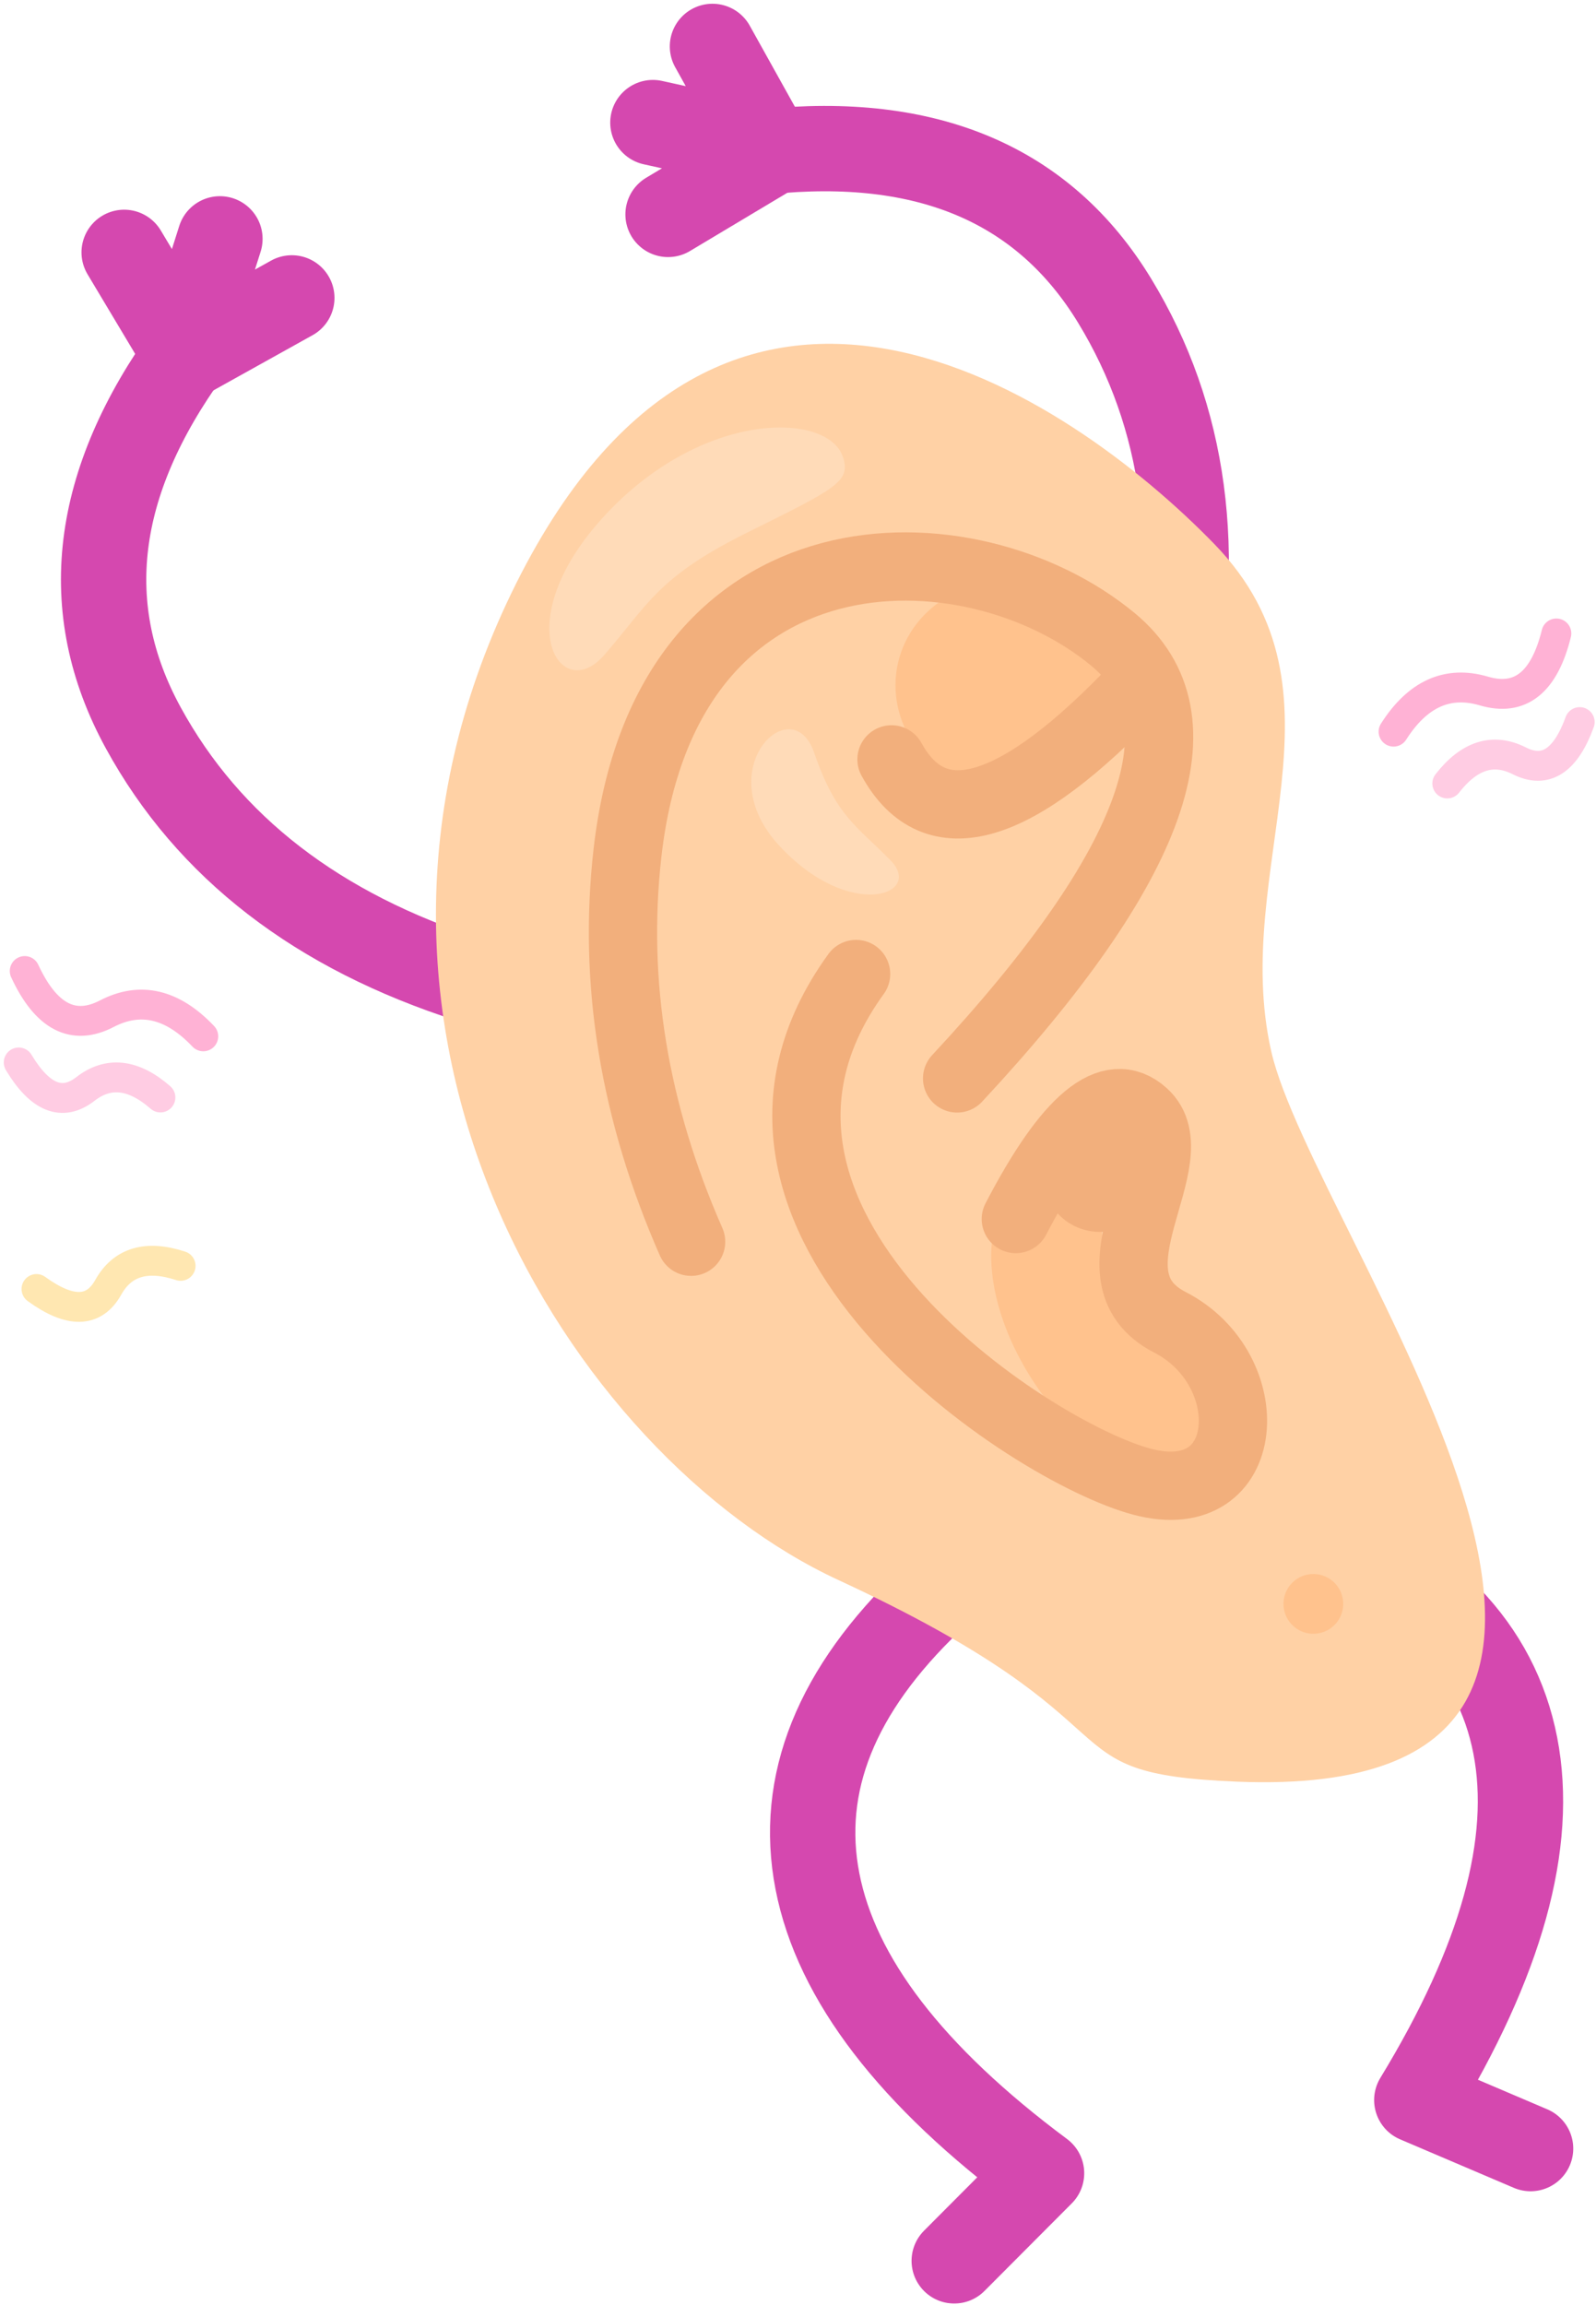<?xml version="1.0" encoding="UTF-8"?>
<svg width="374px" height="540px" viewBox="0 0 374 540" version="1.1" xmlns="http://www.w3.org/2000/svg" xmlns:xlink="http://www.w3.org/1999/xlink">
    <!-- Generator: Sketch 53.2 (72643) - https://sketchapp.com -->
    <title>2</title>
    <desc>Created with Sketch.</desc>
    <g id="Page-4" stroke="none" stroke-width="1" fill="none" fill-rule="evenodd">
        <g id="2" transform="translate(-18, 2)">
            <g id="губы" transform="translate(196.5, 266) scale(-1, 1) translate(-196.5, -266) translate(0, 0)" stroke="#D548AF" stroke-linecap="round" stroke-linejoin="round" stroke-width="20">
                <g id="конечности" transform="translate(0.181, 0.212)">
                    <g id="рука-1" transform="translate(159.417, 95.098) scale(-1, 1) rotate(-76) translate(-159.417, -95.098) translate(81.917, 16.098)">
                        <path d="M126,26.99 C87.912,23.682 60.82,35.785 44.723,63.297 C28.626,90.81 24.889,122.863 33.511,159.457" id="Path-19-Copy-3" transform="translate(77.5, 92.957) scale(-1, 1) rotate(-75) translate(-77.5, -92.957) "></path>
                        <path d="M128.458,29.864 L108.858,10.864 L128.458,29.864 Z M129.965,29.728 L149.564,10.728 L129.965,29.728 Z M129.965,29.728 L128.711,1.864 L129.965,29.728 Z" id="Combined-Shape" transform="translate(129.211, 15.497) rotate(1) translate(-129.211, -15.497) "></path>
                    </g>
                    <g id="рука-1-copy" transform="translate(295.092, 142.09) rotate(-16) translate(-295.092, -142.09) translate(217.592, 63.09)">
                        <path d="M126,26.99 C87.912,23.682 60.82,35.785 44.723,63.297 C28.626,90.81 24.889,122.863 33.511,159.457" id="Path-19-Copy-3" transform="translate(77.5, 92.957) scale(-1, 1) rotate(-75) translate(-77.5, -92.957) "></path>
                        <path d="M128.458,29.864 L108.858,10.864 L128.458,29.864 Z M129.965,29.728 L149.564,10.728 L129.965,29.728 Z M129.965,29.728 L128.711,1.864 L129.965,29.728 Z" id="Combined-Shape" transform="translate(129.211, 15.497) rotate(1) translate(-129.211, -15.497) "></path>
                    </g>
                    <g id="Group" transform="translate(98.114, 439.364) rotate(11) translate(-98.114, -439.364) translate(14.114, 362.364)">
                        <path d="M39.341,0.335 C13.674,16.787 0.841,36.652 0.841,59.931 C0.841,83.21 13.674,108.93 39.341,137.091 L15.341,153.335" id="Path-19-Copy-2"></path>
                        <path d="M167.435,0.385 C141.769,16.836 128.935,36.702 128.935,59.981 C128.935,83.26 141.769,108.98 167.435,137.141 L143.435,153.385" id="Path-19-Copy-7" transform="translate(148.185, 76.885) scale(-1, 1) translate(-148.185, -76.885) "></path>
                    </g>
                </g>
            </g>
            <path d="M25.489,261.533 C29.018,253.923 34.103,250.934 40.744,252.567 C47.385,254.2 51.3,250.189 52.489,240.533" id="Path-4" stroke="#FF80B9" stroke-width="7" opacity="0.401" stroke-linecap="round" transform="translate(38.989, 251.033) scale(-1, 1) rotate(24) translate(-38.989, -251.033) "></path>
            <path d="M28.714,248.659 C32.208,238.771 38.372,234.092 47.204,234.622 C56.036,235.152 60.54,229.498 60.714,217.659" id="Path-4-Copy" stroke="#FF80B9" stroke-width="7" opacity="0.598" stroke-linecap="round" transform="translate(44.714, 233.159) scale(-1, 1) rotate(24) translate(-44.714, -233.159) "></path>
            <path d="M359.167,184.874 C362.696,177.263 367.781,174.275 374.422,175.908 C381.064,177.541 384.979,173.529 386.167,163.874" id="Path-4" stroke="#FF80B9" stroke-width="7" opacity="0.401" stroke-linecap="round" transform="translate(372.667, 174.374) rotate(13) translate(-372.667, -174.374) "></path>
            <path d="M347.637,173.421 C351.131,163.532 357.295,158.853 366.127,159.383 C374.959,159.913 379.463,154.259 379.637,142.421" id="Path-4-Copy" stroke="#FF80B9" stroke-width="7" opacity="0.598" stroke-linecap="round" transform="translate(363.637, 157.921) rotate(13) translate(-363.637, -157.921) "></path>
            <path d="M29.936,307.798 C33.465,300.188 38.55,297.199 45.191,298.832 C51.832,300.465 55.747,296.454 56.936,286.798" id="Path-4-Copy-7" stroke="#FFD77D" stroke-width="7" opacity="0.598" stroke-linecap="round" transform="translate(43.436, 297.298) scale(-1, 1) rotate(47) translate(-43.436, -297.298) "></path>
            <path d="M316.028,249.669 C309.3,206.359 342.322,167.244 311.028,130.169 C279.733,93.095 202.326,31.54 145.864,130.169 C89.402,228.798 145.942,332.962 206.185,366.137 C278.099,405.74 249.435,414.627 296.138,419.792 C415.957,433.044 322.755,292.98 316.028,249.669 Z" id="Path-21" fill="#FFD1A5" transform="translate(239.741, 248.778) rotate(-4) translate(-239.741, -248.778) "></path>
            <circle id="Oval" fill="#FFC28D" transform="translate(325.764, 373.788) rotate(-4) translate(-325.764, -373.788) " cx="325.764" cy="373.788" r="7"></circle>
            <path d="M289.851,339.397 C273.221,357.292 239.072,311.856 247.903,283.941 C251.103,273.827 258.131,265.455 260.373,265.455 C267.259,265.455 272.842,276.103 272.842,289.237 C272.842,302.372 306.481,321.501 289.851,339.397 Z M234.469,151.021 C238.587,137.553 253.913,130.301 268.701,134.822 C283.489,139.343 292.14,153.926 288.022,167.394 C283.905,180.862 268.578,188.115 253.79,183.593 C239.002,179.072 230.351,164.489 234.469,151.021 Z" id="Combined-Shape" fill="#FFC28D" transform="translate(263.956, 238.466) rotate(-4) translate(-263.956, -238.466) "></path>
            <path d="M239.287,251.585 C289.315,204.832 303.844,171.473 282.875,151.507 C251.421,121.557 180.269,115.657 165.906,193.536 C160.374,223.535 163.215,254.161 174.431,285.412" id="Path-22" stroke="#F2AF7C" stroke-width="16" stroke-linecap="round" stroke-linejoin="round" transform="translate(227.665, 208.162) rotate(-4) translate(-227.665, -208.162) "></path>
            <path d="M256.221,283.606 C270.046,261.012 280.593,253.48 287.862,261.012 C298.766,272.309 270.03,297.833 290.59,310.284 C311.151,322.735 307.177,355.772 281.533,347.097 C255.888,338.421 177.028,278.441 222.882,223.728" id="Path-23" stroke="#F2AF7C" stroke-width="16" stroke-linecap="round" stroke-linejoin="round" transform="translate(256.282, 286.129) rotate(-4) translate(-256.282, -286.129) "></path>
            <ellipse id="Oval" fill="#F2AF7C" transform="translate(276.083, 273.579) rotate(-19) translate(-276.083, -273.579) " cx="276.083" cy="273.579" rx="13.5" ry="13"></ellipse>
            <path d="M285.388,160.845 C255.147,188.607 235.615,192.952 226.794,173.88" id="Path-24" stroke="#F2AF7C" stroke-width="16" stroke-linecap="round" stroke-linejoin="round" transform="translate(256.091, 173.187) rotate(-4) translate(-256.091, -173.187) "></path>
            <path d="M159.867,149.633 C148.774,160.736 137.581,140.323 162.183,117.11 C186.785,93.896 215.963,96.395 218.877,107.113 C220.521,113.16 216.676,114.503 195.126,123.408 C173.576,132.312 170.96,138.53 159.867,149.633 Z M223.436,202.277 C230.794,210.925 212.786,215.957 197.603,196.943 C182.421,177.928 203.236,160.529 207.342,175.849 C211.447,191.17 216.078,193.629 223.436,202.277 Z" id="Combined-Shape" fill="#FFDBB8" transform="translate(186.288, 154.606) rotate(-4) translate(-186.288, -154.606) "></path>
        </g>
    </g>
</svg>
